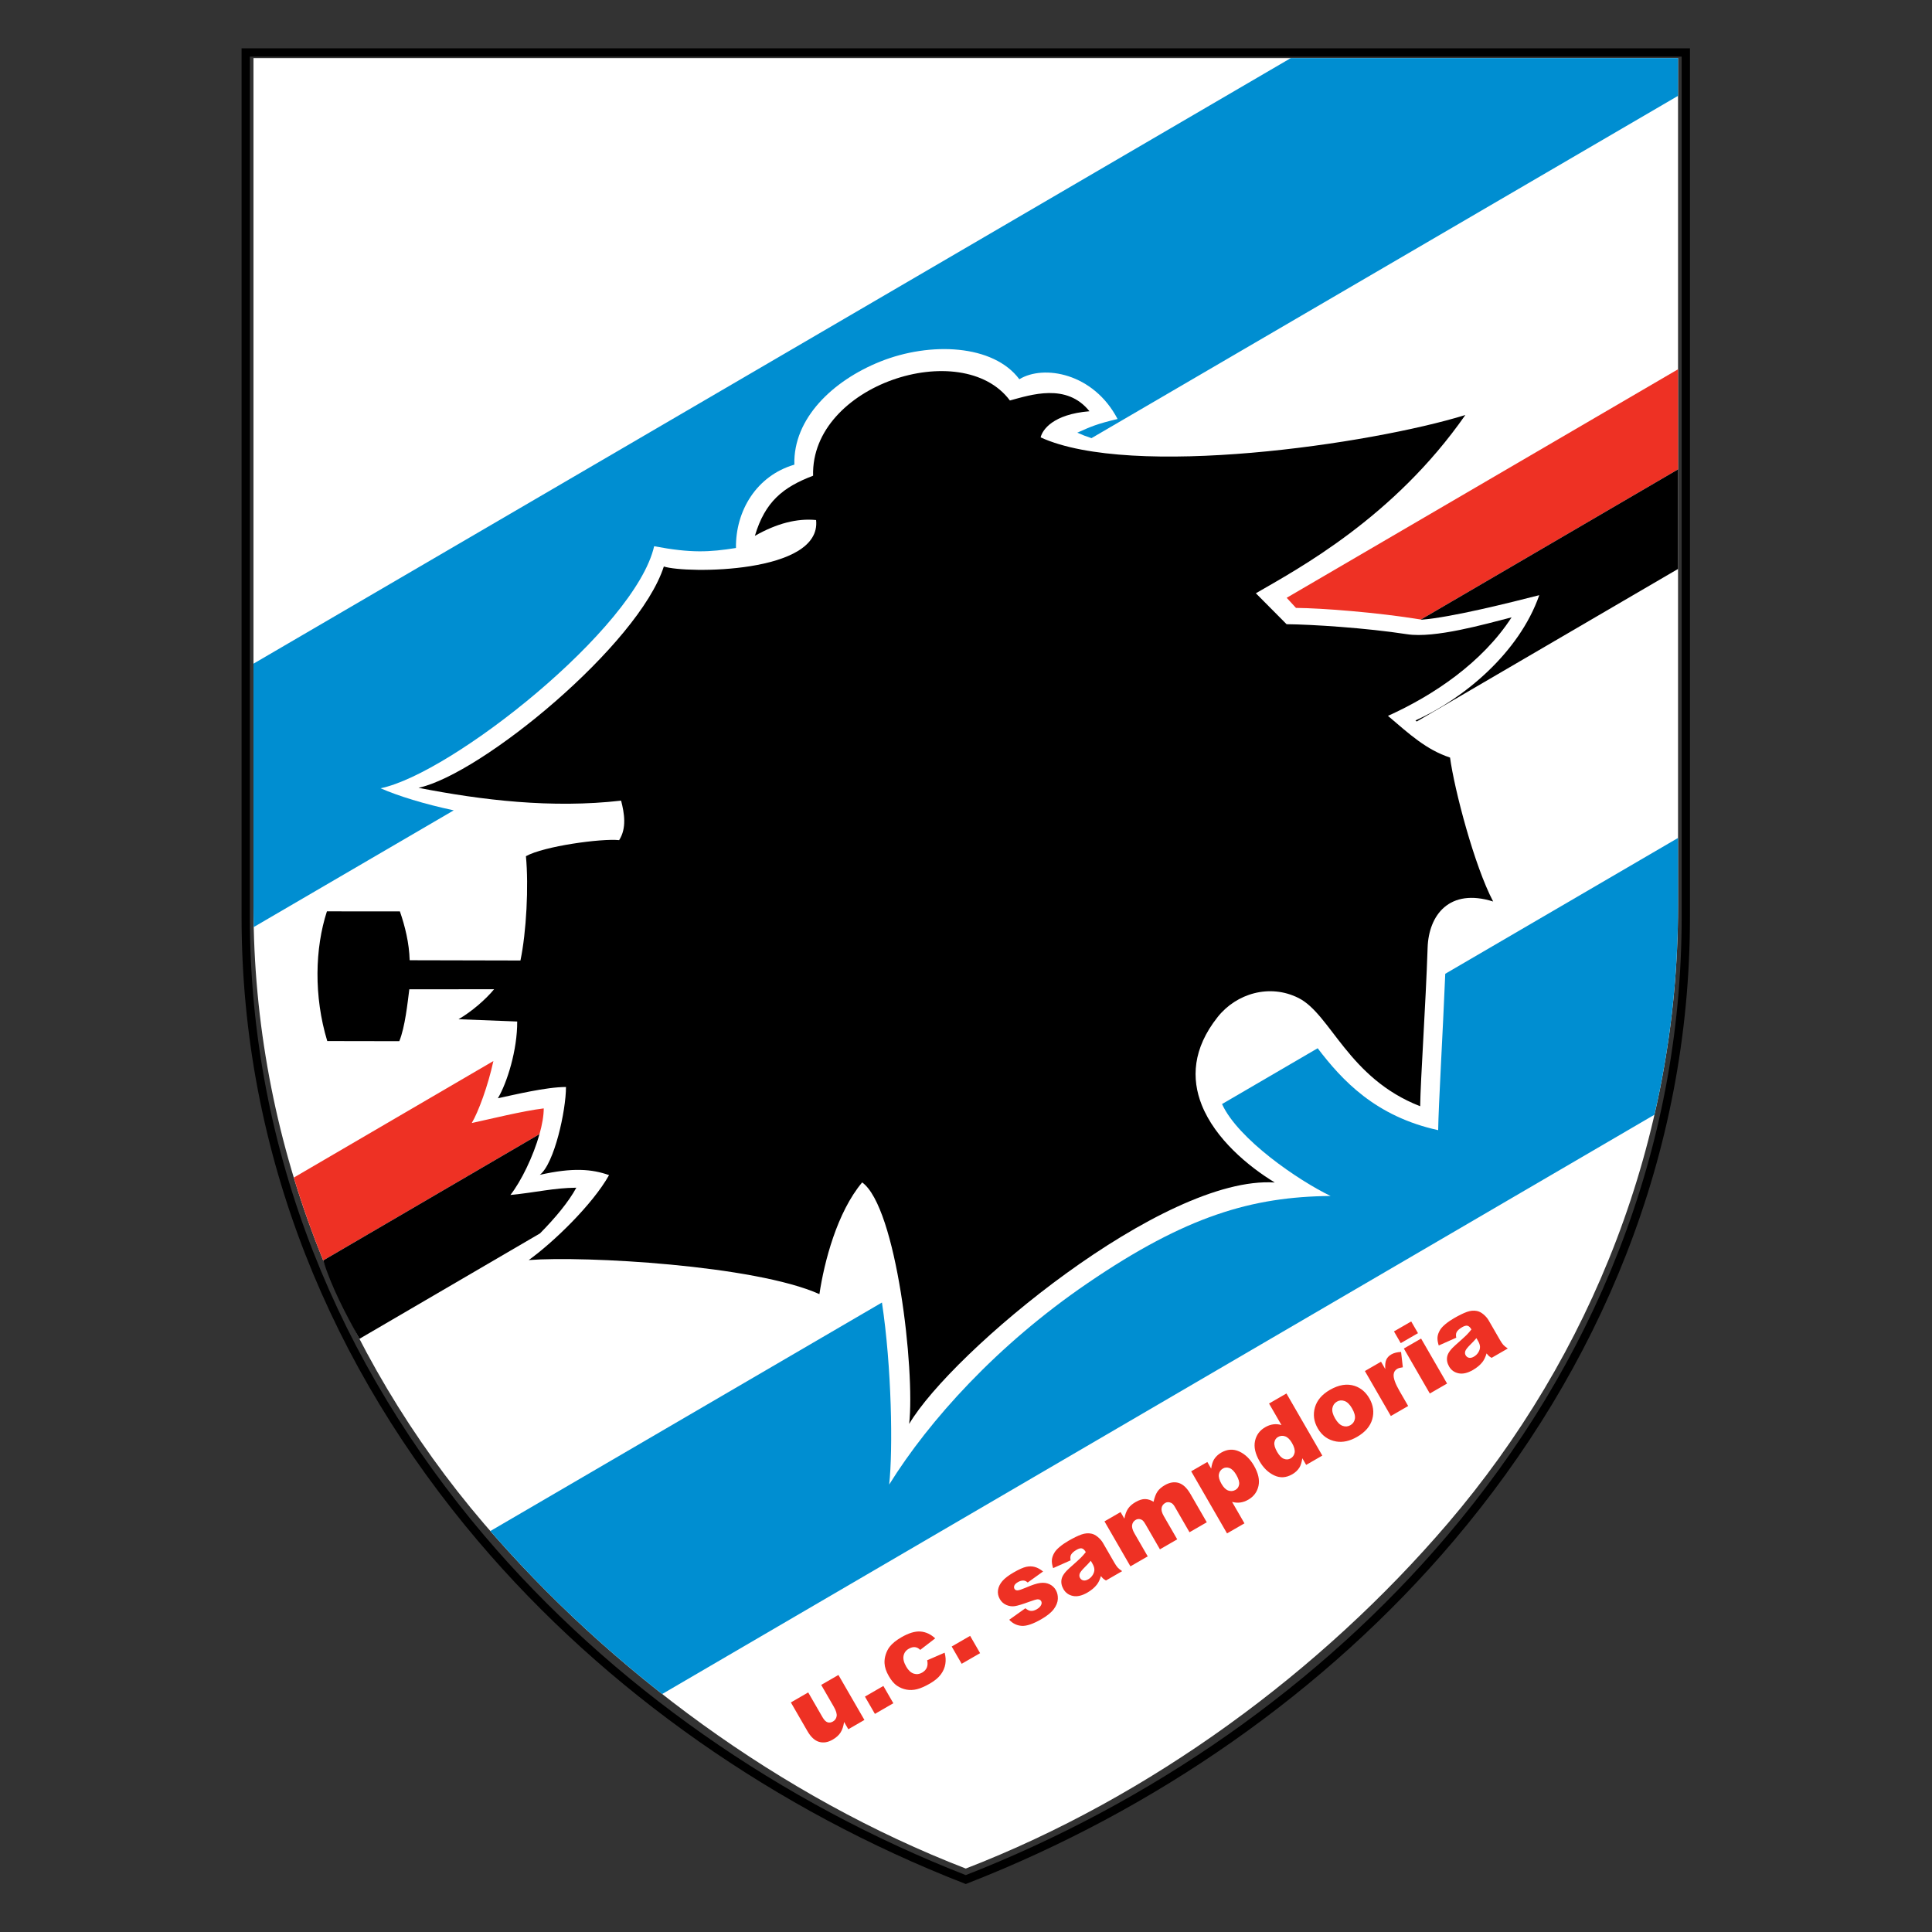 <?xml version="1.0" encoding="UTF-8" standalone="no"?>
<svg
   xmlns:dc="http://purl.org/dc/elements/1.1/"
   xmlns:cc="http://creativecommons.org/ns#"
   xmlns:rdf="http://www.w3.org/1999/02/22-rdf-syntax-ns#"
   xmlns:svg="http://www.w3.org/2000/svg"
   xmlns="http://www.w3.org/2000/svg"
   xmlns:sodipodi="http://sodipodi.sourceforge.net/DTD/sodipodi-0.dtd"
   xmlns:inkscape="http://www.inkscape.org/namespaces/inkscape"
   version="1.1"
   id="Layer_1"
   x="0px"
   y="0px"
   viewBox="0 0 1000 1000"
   xml:space="preserve"
   sodipodi:docname="Unione Calcio Sampdoria.svg"
   width="1000"
   height="1000"
   inkscape:version="1.0.1 (3bc2e813f5, 2020-09-07)"><rect x="0" y="0" width="1000" height="1000" fill="#333333" stroke="none"/><defs
   id="defs21" /><sodipodi:namedview
   pagecolor="#ffffff"
   bordercolor="#666666"
   borderopacity="1"
   objecttolerance="10"
   gridtolerance="10"
   guidetolerance="10"
   inkscape:pageopacity="0"
   inkscape:pageshadow="2"
   inkscape:window-width="1920"
   inkscape:window-height="1017"
   id="namedview19"
   showgrid="false"
   inkscape:zoom="0.827"
   inkscape:cx="500"
   inkscape:cy="500"
   inkscape:window-x="-8"
   inkscape:window-y="-8"
   inkscape:window-maximized="1"
   inkscape:current-layer="Layer_1" />







<g
   id="g856"
   transform="matrix(1.73,0,0,1.73,-109.089,-119.016)"><path
     style="fill:#ffffff"
     d="m 352.005,627.847 c 55.376,-21.418 106.428,-59.063 144.229,-103.28 42.838,-50.109 68.877,-114.896 68.877,-184.628 v 0 V 86.19 H 138.897 v 253.749 0 c 0,69.731 26.041,134.519 68.878,184.628 37.801,44.217 88.852,81.862 144.23,103.28 z"
     id="path2" /><path
     style="fill:#ee3124"
     d="m 321.681,583.387 -4.818,2.781 -1.26,-2.179 v 0 c -0.199,1.308 -0.553,2.366 -1.067,3.17 -0.512,0.8 -1.3,1.511 -2.363,2.125 -1.418,0.819 -2.778,1.036 -4.077,0.652 -1.298,-0.384 -2.456,-1.458 -3.475,-3.224 v 0 l -4.945,-8.566 5.186,-2.994 4.273,7.401 v 0 c 0.488,0.845 0.989,1.354 1.504,1.528 0.518,0.176 1.062,0.101 1.626,-0.226 0.618,-0.355 0.986,-0.885 1.105,-1.586 0.12,-0.7 -0.172,-1.664 -0.879,-2.888 v 0 l -3.739,-6.476 5.157,-2.978 z m 0.154,-6.987 5.517,-3.184 2.984,5.171 -5.515,3.188 z m 18.619,-10.866 5.23,-2.273 v 0 c 0.319,1.178 0.388,2.319 0.202,3.421 -0.185,1.105 -0.636,2.142 -1.36,3.108 -0.717,0.968 -1.817,1.879 -3.297,2.734 -1.428,0.824 -2.692,1.377 -3.795,1.659 -1.106,0.284 -2.173,0.324 -3.202,0.123 -1.027,-0.198 -1.967,-0.59 -2.82,-1.167 -0.852,-0.579 -1.662,-1.533 -2.427,-2.859 -0.801,-1.386 -1.228,-2.674 -1.287,-3.87 -0.044,-0.875 0.077,-1.753 0.366,-2.637 0.29,-0.883 0.678,-1.639 1.162,-2.267 0.768,-0.993 1.936,-1.947 3.505,-2.851 2.197,-1.27 4.099,-1.843 5.707,-1.725 1.605,0.12 3.079,0.8 4.418,2.048 v 0 l -4.481,3.449 v 0 c -0.483,-0.487 -1.01,-0.762 -1.582,-0.823 -0.568,-0.057 -1.191,0.108 -1.867,0.498 -0.854,0.493 -1.366,1.196 -1.541,2.116 -0.176,0.918 0.094,1.995 0.812,3.237 0.64,1.106 1.39,1.799 2.244,2.072 0.855,0.271 1.687,0.172 2.497,-0.297 0.679,-0.39 1.147,-0.89 1.407,-1.504 0.258,-0.612 0.297,-1.344 0.109,-2.192 z m 7.339,-4.119 5.517,-3.185 2.984,5.173 -5.515,3.184 z m 17.211,-8.006 4.84,-3.44 v 0 c 0.563,0.487 1.113,0.75 1.642,0.79 0.532,0.044 1.114,-0.115 1.75,-0.483 0.692,-0.398 1.142,-0.857 1.354,-1.374 0.167,-0.389 0.153,-0.75 -0.034,-1.077 -0.216,-0.374 -0.576,-0.547 -1.079,-0.528 -0.362,0.018 -1.207,0.267 -2.527,0.747 -1.971,0.724 -3.379,1.152 -4.231,1.29 -0.852,0.136 -1.7,0.024 -2.542,-0.333 -0.844,-0.362 -1.5,-0.945 -1.97,-1.755 -0.513,-0.89 -0.695,-1.799 -0.551,-2.74 0.146,-0.939 0.578,-1.83 1.299,-2.671 0.721,-0.836 1.843,-1.695 3.363,-2.574 1.604,-0.925 2.862,-1.487 3.766,-1.685 0.908,-0.195 1.768,-0.185 2.574,0.038 0.81,0.221 1.636,0.669 2.48,1.353 v 0 l -4.612,3.309 v 0 c -0.376,-0.358 -0.771,-0.554 -1.183,-0.585 -0.562,-0.039 -1.129,0.11 -1.704,0.441 -0.583,0.337 -0.949,0.687 -1.097,1.046 -0.145,0.361 -0.131,0.69 0.037,0.985 0.19,0.329 0.503,0.48 0.937,0.456 0.435,-0.026 1.261,-0.3 2.472,-0.817 1.826,-0.795 3.258,-1.263 4.295,-1.399 1.036,-0.135 1.963,-0.012 2.775,0.375 0.814,0.386 1.442,0.963 1.886,1.732 0.45,0.779 0.653,1.668 0.609,2.672 -0.046,1.008 -0.448,2.019 -1.207,3.039 -0.755,1.019 -2.007,2.031 -3.746,3.034 -2.459,1.42 -4.414,2.081 -5.864,1.981 -1.445,-0.099 -2.692,-0.708 -3.732,-1.827 z m 18.369,-17.775 -5.232,2.329 v 0 c -0.311,-0.967 -0.434,-1.8 -0.37,-2.498 0.065,-0.697 0.325,-1.417 0.773,-2.161 0.323,-0.536 0.855,-1.116 1.602,-1.737 0.745,-0.623 1.6,-1.208 2.562,-1.766 1.545,-0.892 2.839,-1.521 3.877,-1.891 1.035,-0.37 2.028,-0.457 2.971,-0.271 0.656,0.126 1.314,0.465 1.971,1.017 0.656,0.552 1.167,1.143 1.53,1.776 v 0 l 3.433,5.945 v 0 c 0.366,0.632 0.694,1.104 0.979,1.42 0.29,0.313 0.729,0.669 1.325,1.07 v 0 l -4.846,2.797 v 0 c -0.395,-0.235 -0.673,-0.424 -0.836,-0.573 -0.164,-0.148 -0.386,-0.398 -0.672,-0.753 -0.299,1.042 -0.703,1.894 -1.21,2.559 -0.698,0.896 -1.65,1.696 -2.856,2.394 -1.607,0.926 -3.043,1.259 -4.302,0.995 -1.262,-0.262 -2.209,-0.94 -2.838,-2.03 -0.588,-1.021 -0.773,-2.037 -0.553,-3.041 0.217,-1.003 1.044,-2.135 2.472,-3.386 1.708,-1.506 2.807,-2.504 3.291,-2.992 0.484,-0.487 0.978,-1.043 1.471,-1.67 -0.366,-0.633 -0.754,-1 -1.16,-1.103 -0.41,-0.102 -0.944,0.037 -1.602,0.417 -0.848,0.489 -1.401,0.991 -1.667,1.504 -0.212,0.4 -0.248,0.953 -0.113,1.649 z m 6.039,0.129 c -0.563,0.664 -1.174,1.314 -1.83,1.954 -0.887,0.883 -1.39,1.541 -1.514,1.972 -0.129,0.446 -0.087,0.847 0.118,1.2 0.233,0.404 0.567,0.654 0.999,0.75 0.43,0.094 0.921,-0.018 1.471,-0.336 0.576,-0.331 1.027,-0.777 1.363,-1.344 0.331,-0.565 0.485,-1.107 0.463,-1.627 -0.024,-0.521 -0.222,-1.104 -0.593,-1.746 v 0 z m 4.092,-11.789 4.818,-2.782 1.134,1.963 v 0 c 0.217,-1.22 0.583,-2.206 1.086,-2.959 0.503,-0.754 1.258,-1.419 2.254,-1.995 1.075,-0.619 2.032,-0.921 2.877,-0.898 0.845,0.019 1.685,0.287 2.515,0.811 0.302,-1.348 0.699,-2.373 1.183,-3.077 0.482,-0.698 1.215,-1.333 2.195,-1.899 1.448,-0.835 2.822,-1.056 4.126,-0.669 1.308,0.392 2.486,1.497 3.542,3.324 v 0 l 4.879,8.453 -5.169,2.983 -4.426,-7.667 v 0 c -0.352,-0.61 -0.732,-0.992 -1.141,-1.15 -0.614,-0.264 -1.178,-0.249 -1.693,0.048 -0.61,0.351 -0.973,0.855 -1.089,1.507 -0.121,0.653 0.102,1.467 0.662,2.439 v 0 l 4.011,6.946 -5.171,2.986 -4.281,-7.414 v 0 c -0.341,-0.59 -0.605,-0.973 -0.795,-1.146 -0.306,-0.274 -0.654,-0.435 -1.043,-0.488 -0.39,-0.053 -0.768,0.028 -1.13,0.237 -0.591,0.34 -0.95,0.846 -1.07,1.513 -0.121,0.667 0.112,1.515 0.703,2.536 v 0 l 3.964,6.87 -5.171,2.986 z m 36.67,3.6 -10.725,-18.58 4.83,-2.79 1.149,1.992 v 0 c 0.183,-1.223 0.469,-2.142 0.854,-2.762 0.524,-0.83 1.241,-1.508 2.157,-2.035 1.797,-1.038 3.586,-1.153 5.369,-0.345 1.777,0.808 3.254,2.227 4.426,4.255 1.291,2.239 1.74,4.259 1.349,6.056 -0.393,1.797 -1.409,3.17 -3.048,4.117 -0.795,0.459 -1.597,0.74 -2.408,0.85 -0.812,0.105 -1.627,0.043 -2.449,-0.19 v 0 l 3.708,6.425 z m -1.648,-14.8 c 0.616,1.068 1.296,1.726 2.04,1.983 0.747,0.257 1.461,0.187 2.147,-0.209 0.598,-0.344 0.958,-0.882 1.08,-1.608 0.117,-0.731 -0.161,-1.687 -0.845,-2.87 -0.629,-1.09 -1.3,-1.768 -2.018,-2.037 -0.72,-0.263 -1.384,-0.223 -1.99,0.128 -0.659,0.381 -1.059,0.953 -1.203,1.724 -0.14,0.77 0.123,1.734 0.789,2.889 z m 19.425,-27.066 10.729,18.583 -4.832,2.789 -1.149,-1.99 v 0 c -0.186,1.234 -0.474,2.16 -0.861,2.777 -0.518,0.819 -1.233,1.491 -2.149,2.021 -1.832,1.057 -3.633,1.167 -5.405,0.331 -1.775,-0.832 -3.238,-2.25 -4.388,-4.242 -1.288,-2.233 -1.739,-4.249 -1.353,-6.047 0.388,-1.802 1.402,-3.175 3.05,-4.128 0.805,-0.464 1.608,-0.751 2.421,-0.856 0.81,-0.11 1.625,-0.039 2.445,0.211 v 0 l -3.719,-6.44 z m 1.649,14.8 c -0.609,-1.055 -1.29,-1.714 -2.037,-1.973 -0.748,-0.266 -1.466,-0.197 -2.151,0.197 -0.596,0.345 -0.956,0.886 -1.072,1.619 -0.12,0.732 0.16,1.687 0.837,2.86 0.636,1.1 1.311,1.783 2.02,2.052 0.715,0.272 1.381,0.229 1.998,-0.127 0.658,-0.38 1.057,-0.956 1.201,-1.727 0.142,-0.765 -0.125,-1.736 -0.796,-2.901 z m 7.723,-4.36 c -1.185,-2.05 -1.467,-4.146 -0.851,-6.275 0.618,-2.13 2.107,-3.875 4.462,-5.236 2.697,-1.555 5.186,-1.95 7.463,-1.184 1.833,0.619 3.283,1.851 4.346,3.693 1.196,2.071 1.487,4.163 0.877,6.278 -0.608,2.115 -2.123,3.873 -4.551,5.275 -2.165,1.248 -4.231,1.708 -6.198,1.38 -2.424,-0.414 -4.274,-1.723 -5.548,-3.931 z m 5.167,-2.995 c 0.689,1.198 1.446,1.945 2.264,2.24 0.816,0.295 1.593,0.231 2.328,-0.194 0.744,-0.429 1.191,-1.066 1.341,-1.907 0.152,-0.845 -0.136,-1.891 -0.856,-3.14 -0.672,-1.164 -1.415,-1.895 -2.229,-2.187 -0.809,-0.294 -1.57,-0.233 -2.278,0.177 -0.751,0.435 -1.206,1.082 -1.365,1.943 -0.154,0.864 0.111,1.883 0.795,3.068 z m 8.925,-14.161 4.83,-2.788 1.27,2.204 v 0 c -0.082,-1.223 0.015,-2.154 0.304,-2.801 0.286,-0.643 0.791,-1.176 1.519,-1.596 0.762,-0.439 1.729,-0.683 2.907,-0.729 v 0 l 0.526,4.594 v 0 c -0.757,0.099 -1.311,0.248 -1.667,0.455 -0.674,0.39 -1.04,0.972 -1.087,1.744 -0.078,1.092 0.504,2.716 1.747,4.87 v 0 l 2.605,4.513 -5.184,2.994 z m 8.703,-11.855 5.158,-2.979 2.028,3.511 -5.158,2.978 z m 2.958,5.123 5.16,-2.98 7.77,13.459 -5.16,2.979 z m 15.674,-3.238 -5.233,2.328 v 0 c -0.311,-0.967 -0.434,-1.799 -0.369,-2.5 0.065,-0.695 0.324,-1.416 0.773,-2.16 0.322,-0.535 0.852,-1.114 1.601,-1.737 0.745,-0.621 1.599,-1.209 2.562,-1.765 1.546,-0.893 2.839,-1.522 3.876,-1.892 1.037,-0.369 2.029,-0.456 2.972,-0.27 0.656,0.126 1.314,0.465 1.972,1.017 0.656,0.552 1.165,1.143 1.531,1.775 v 0 l 3.431,5.944 v 0 c 0.365,0.634 0.694,1.106 0.981,1.421 0.289,0.313 0.727,0.669 1.323,1.071 v 0 l -4.845,2.796 v 0 c -0.395,-0.234 -0.674,-0.423 -0.837,-0.571 -0.164,-0.15 -0.386,-0.4 -0.672,-0.754 -0.299,1.042 -0.703,1.893 -1.21,2.559 -0.699,0.897 -1.65,1.697 -2.857,2.394 -1.606,0.926 -3.042,1.258 -4.301,0.995 -1.263,-0.263 -2.208,-0.941 -2.838,-2.031 -0.589,-1.022 -0.773,-2.036 -0.553,-3.04 0.216,-1.004 1.044,-2.135 2.471,-3.387 1.708,-1.507 2.807,-2.503 3.292,-2.992 0.485,-0.487 0.977,-1.043 1.47,-1.67 -0.366,-0.634 -0.756,-1.002 -1.161,-1.104 -0.41,-0.103 -0.943,0.039 -1.602,0.417 -0.847,0.489 -1.401,0.992 -1.667,1.505 -0.211,0.4 -0.245,0.953 -0.11,1.651 z m 6.04,0.128 c -0.565,0.664 -1.175,1.315 -1.832,1.953 -0.888,0.885 -1.39,1.543 -1.514,1.972 -0.126,0.447 -0.087,0.846 0.118,1.201 0.233,0.405 0.567,0.654 0.999,0.75 0.431,0.093 0.921,-0.017 1.473,-0.335 0.574,-0.332 1.026,-0.778 1.361,-1.344 0.333,-0.564 0.485,-1.105 0.463,-1.625 -0.025,-0.522 -0.223,-1.106 -0.593,-1.747 v 0 z"
     id="path4" /><path
     style="fill:#008ed1"
     d="M 565.11,97.468 V 86.19 H 449.232 L 138.897,267.361 v 72.578 0 c 0,2.08 0.025,4.155 0.072,6.225 v 0 l 59.842,-34.922 v 0 c -8.802,-1.875 -16.575,-4.276 -21.901,-6.605 21.253,-4.33 76.257,-47.86 81.861,-72.412 11.145,2.105 16.572,1.771 24.48,0.524 -0.148,-11.141 6.161,-21.625 17.472,-24.931 -0.385,-13.864 11.546,-25.16 25.663,-30.827 15.024,-6.032 33.9,-5.14 41.65,5.272 7.241,-4.442 22.167,-1.908 29.387,11.894 -6.226,1.482 -7.924,2.246 -12.046,4.093 1.334,0.608 2.75,1.153 4.24,1.639 v 0 z"
     id="path6" /><path
     style="fill:#ee3124"
     d="m 565.11,209.23 v -29.953 l -117.092,68.373 2.781,3.025 v 0 c 7.886,0.067 24.376,1.352 37.372,3.477 v 0 z m -354.436,177.016 -59.713,34.87 v 0 c 2.555,8.423 5.494,16.692 8.795,24.789 v 0 l 64.713,-37.785 v 0 c 0.792,-2.815 1.27,-5.488 1.27,-7.702 -6.231,0.741 -16.439,3.288 -21.535,4.371 1.964,-3.284 4.851,-11.084 6.47,-18.543 z"
     id="path8" /><path
     d="M 565.11,239.015 V 209.23 l -76.94,44.923 v 0 c 0.083,0.014 0.165,0.027 0.25,0.042 8.873,-0.678 26.788,-5.188 35.172,-7.332 -6.041,17.297 -22.68,31.028 -37.038,37.484 0.125,0.108 0.25,0.211 0.374,0.317 v 0 z M 224.468,408.12 159.755,445.905 v 0 c 2.497,7.996 6.628,15.822 10.836,23.457 v 0 l 54.021,-31.542 v 0 c 4.473,-4.523 8.562,-9.405 10.875,-13.677 -6.868,0.064 -11.9,1.414 -19.72,2.172 3.193,-4.059 6.825,-11.526 8.701,-18.195 z"
     id="path10" /><path
     style="fill:#008ed1"
     d="m 558.051,402.311 c 4.614,-20.141 7.06,-41.023 7.06,-62.372 v 0 -20.439 l -69.648,40.642 v 0 c -0.713,17.405 -2.019,39.328 -2.121,46.786 -18.783,-4.116 -28.744,-14.923 -36.053,-24.509 v 0 l -28.612,16.696 v 0 c 4.754,10.467 22.827,22.87 32.474,27.499 -23.491,0.239 -43.167,5.93 -72.754,26.129 -26.964,18.409 -47.313,40.943 -59.308,60.219 1.148,-10.349 0.772,-35.068 -2.163,-54.467 v 0 L 209.76,526.868 v 0 c 15.246,17.528 32.572,33.986 51.414,48.763 v 0 z"
     id="path12" /><path
     d="m 261.669,238.288 c -7.529,23.383 -54.448,62.09 -73.392,66.213 18.911,3.708 39.923,6.212 60.607,3.838 0.973,3.755 1.725,8.214 -0.585,11.818 -5.329,-0.553 -22.561,1.813 -27.89,4.805 0.854,8.9 0.136,22.739 -1.639,31.203 v 0 l -33.141,-0.076 v 0 c -0.146,-5.161 -1.395,-10.2 -2.93,-14.62 v 0 l -21.831,-0.004 v 0 c -3.589,11.04 -3.966,25.38 0.102,38.805 v 0 l 21.555,0.037 v 0 c 1.732,-4.236 2.475,-11.504 2.997,-15.529 v 0 l 25.369,-0.01 v 0 c -2.537,3.077 -6.747,6.718 -10.647,8.971 v 0 l 17.553,0.682 v 0 c 0.063,8.498 -3.037,18.381 -5.779,22.963 4.852,-1.03 14.441,-3.373 20.376,-3.373 0,7.104 -3.504,22.977 -7.83,26.285 9.847,-2.217 15.538,-1.749 20.717,0.08 -4.944,8.833 -16.772,20.214 -24.032,25.414 16.722,-1.286 67.6,1.525 86.97,10.192 1.442,-9.681 5.293,-24.507 12.789,-33.422 10.268,7.387 15.847,56.156 14.064,72.259 12.732,-21.566 76.081,-74.437 109.385,-72.231 -7.987,-4.861 -17.823,-13.079 -21.848,-23.186 -3.131,-7.863 -2.746,-16.867 4.758,-26.324 5.601,-7.058 15.579,-10.037 24.215,-5.681 9.686,4.884 14.815,23.988 36.375,32.374 0.109,-8.066 1.664,-30.32 2.228,-47.439 0.32,-9.763 6.529,-17.932 19.61,-13.815 -5.631,-10.688 -11.593,-33.438 -12.901,-43.066 -7.114,-2.347 -12.086,-6.954 -18.576,-12.476 13.676,-6.15 28.25,-15.997 36.994,-29.48 -7.985,2.041 -22.96,6.333 -31.277,5.053 -12.28,-1.894 -28.487,-2.932 -36.047,-2.997 v 0 l -9.19,-9.258 v 0 c 12.475,-7.234 41.222,-22.555 62.674,-53.329 -28.337,8.746 -99.793,19.134 -127.068,6.692 0.528,-2.282 3.713,-6.93 14.61,-7.819 -6.834,-8.545 -17.562,-4.904 -23.806,-3.222 -14.316,-19.23 -59.638,-4.753 -58.879,22.508 -9.063,3.453 -14.367,7.774 -17.423,17.992 6.535,-3.722 12.64,-5.297 18.318,-4.73 1.73,16.109 -38.908,16.045 -45.555,13.903 z"
     id="path14" /><path
     style="fill:none;stroke:#000000;stroke-width:2.482"
     d="m 567.435,84.5 v 258.648 0 c 0,71.075 -27.096,134.768 -70.402,185.847 C 458.82,574.064 407.986,609.313 352.005,631.144 296.025,609.313 245.189,574.064 206.977,528.995 163.669,477.916 136.573,414.223 136.573,343.148 v 0 V 84.5 Z"
     id="path16" /></g>
</svg>
